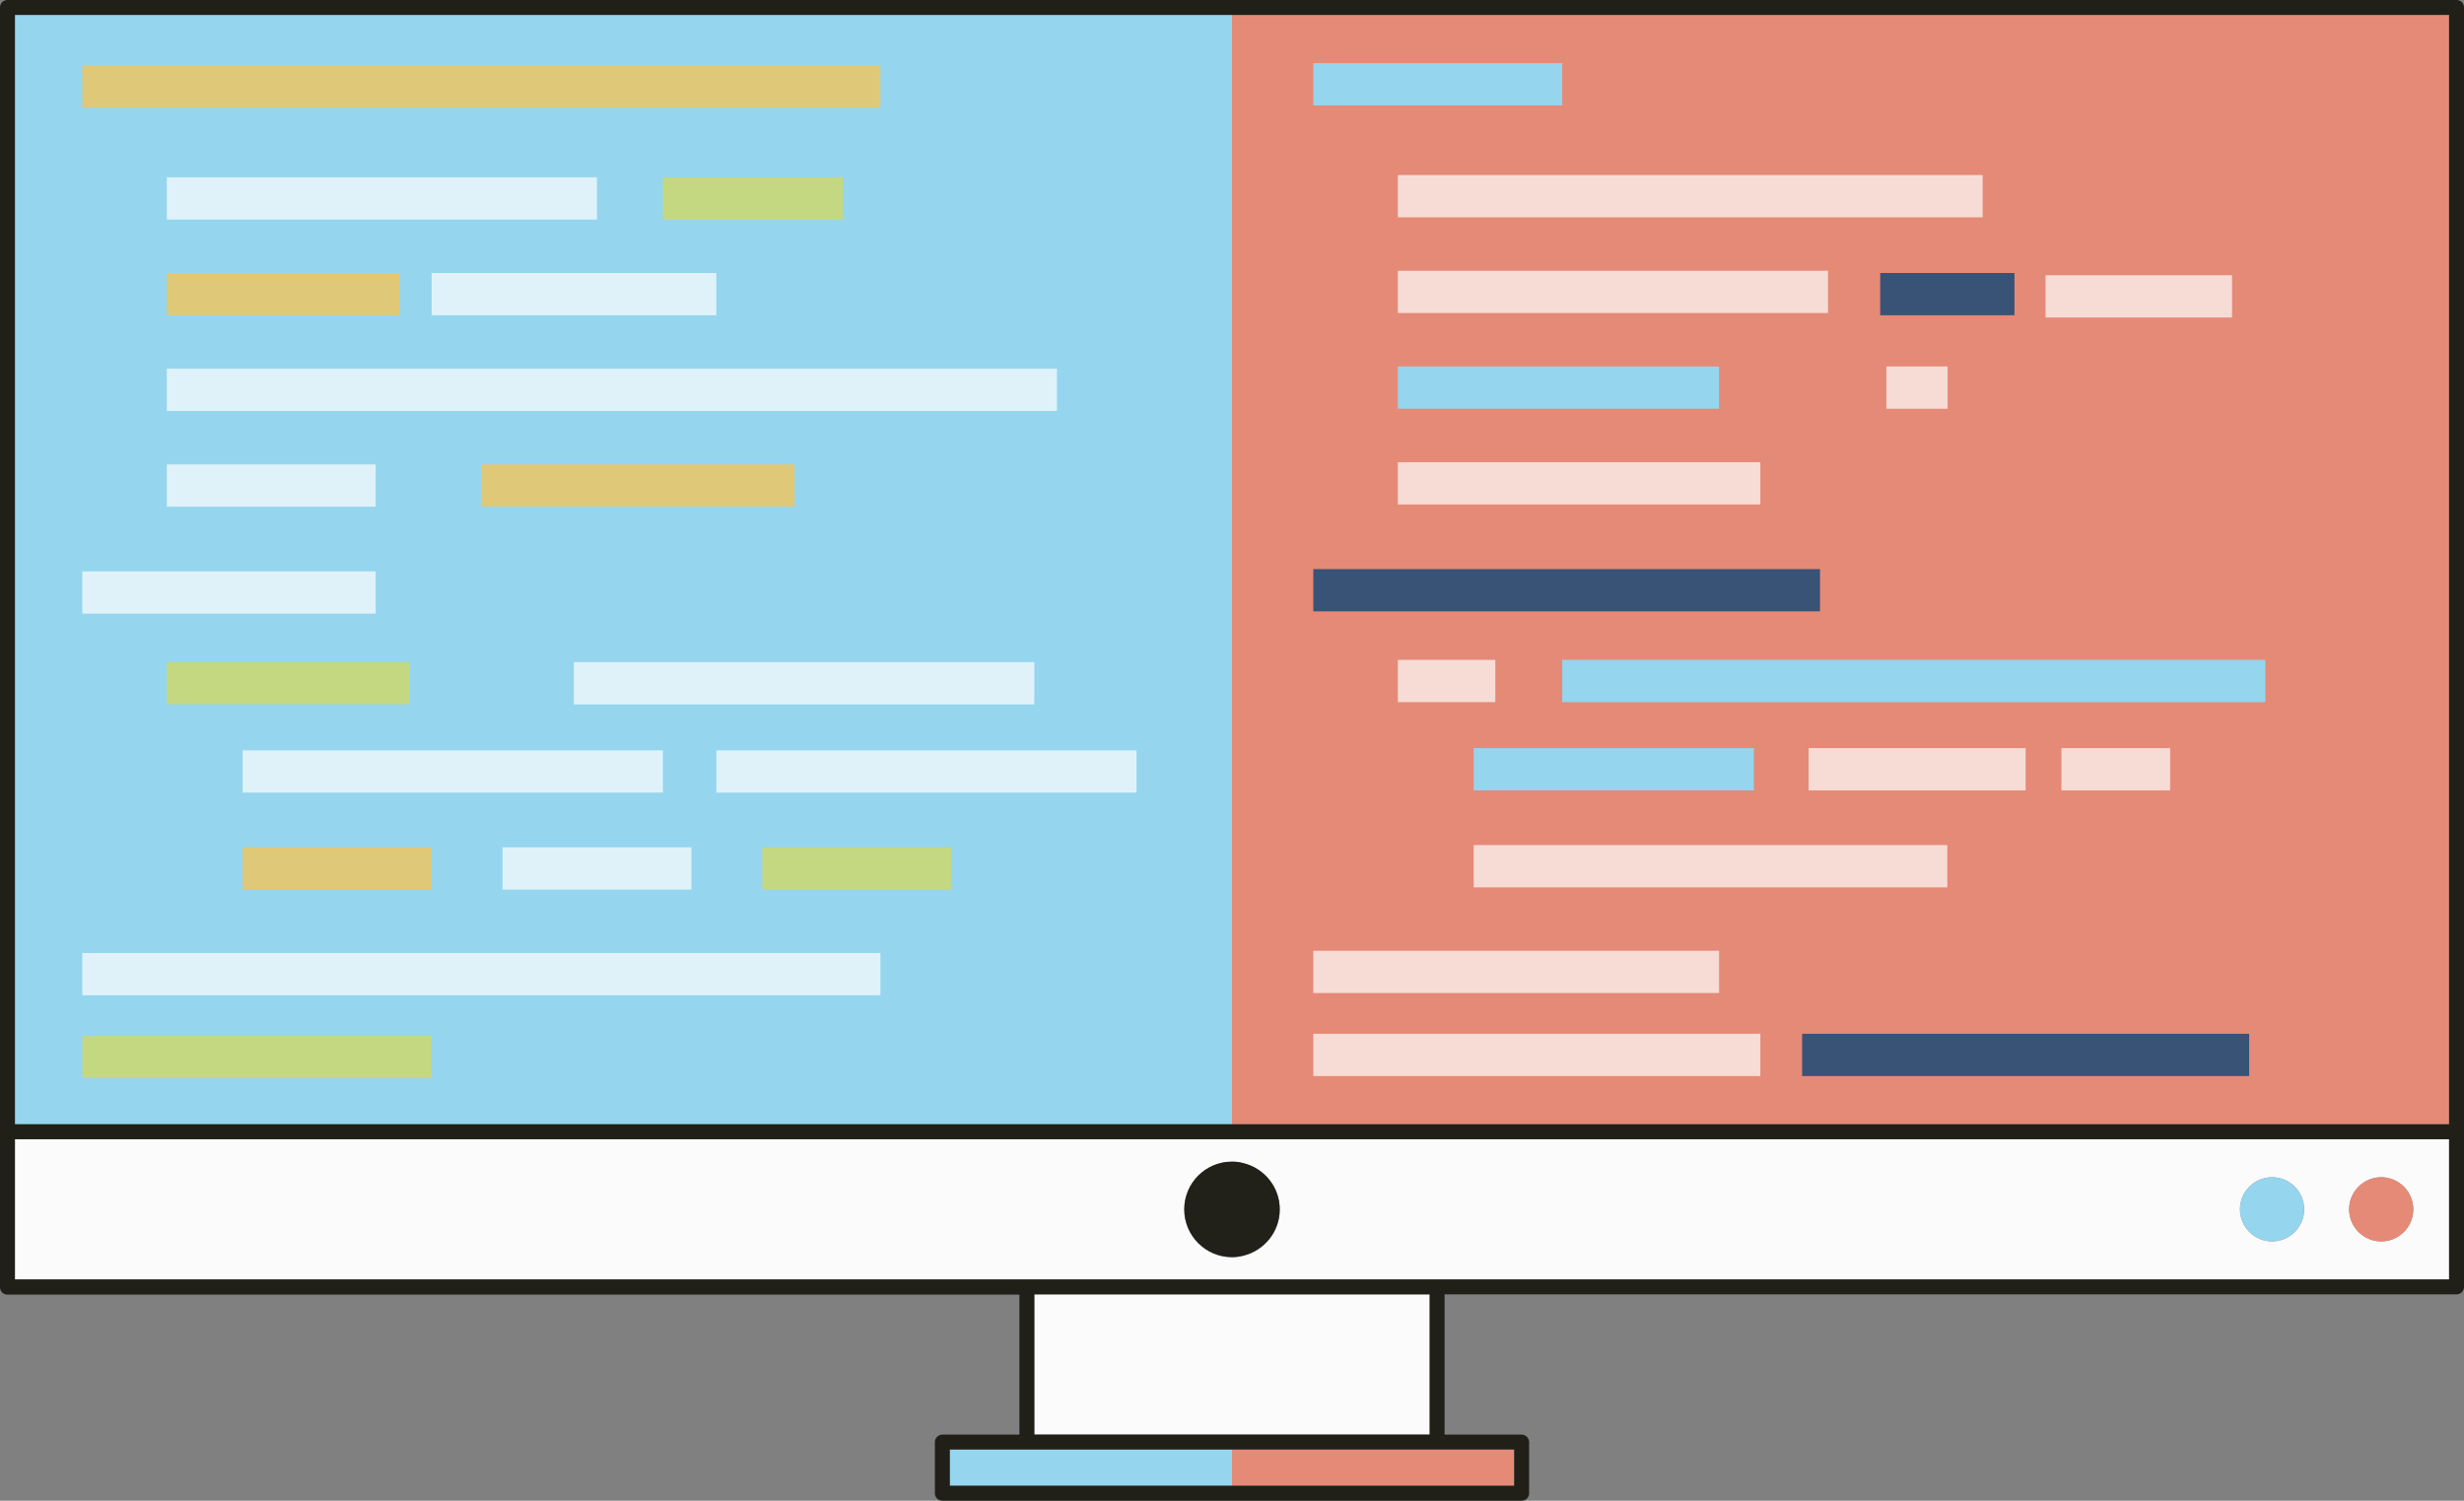 <?xml version="1.0" encoding="utf-8"?>
<!-- Generator: Adobe Illustrator 17.1.0, SVG Export Plug-In . SVG Version: 6.00 Build 0)  -->
<!DOCTYPE svg PUBLIC "-//W3C//DTD SVG 1.1//EN" "http://www.w3.org/Graphics/SVG/1.1/DTD/svg11.dtd">
<svg version="1.1" id="Calque_1" xmlns="http://www.w3.org/2000/svg" xmlns:xlink="http://www.w3.org/1999/xlink" x="0px" y="0px"
	 viewBox="0 0 991 603.6" enable-background="new 0 0 991 603.6" xml:space="preserve">
<rect x="0" y="0" width="991" height="603.6" fill="#808080" stroke="none"/>
<g id="parties_blanches">
	<polygon fill="#FBFBFB" points="495.5,577 575,577 575,520.6 416,520.6 416,577 	"/>
	<path fill="#FBFBFB" d="M578,514.6h407v-56.4H495.5H6v56.4h407H578z M957.7,473.5c7.1,0,12.9,5.8,12.9,12.9
		c0,7.1-5.8,12.9-12.9,12.9c-7.1,0-12.9-5.8-12.9-12.9C944.8,479.3,950.6,473.5,957.7,473.5z M913.8,473.5c7.1,0,12.9,5.8,12.9,12.9
		c0,7.1-5.8,12.9-12.9,12.9c-7.1,0-12.9-5.8-12.9-12.9C900.9,479.3,906.7,473.5,913.8,473.5z M495.5,467.3c1.6,0,3.1,0.2,4.6,0.6
		c8.4,2.1,14.6,9.6,14.6,18.6c0,9-6.2,16.5-14.6,18.6c-1.5,0.4-3,0.6-4.6,0.6c-10.6,0-19.2-8.6-19.2-19.2
		C476.3,475.8,484.9,467.3,495.5,467.3z"/>
</g>
<g id="LCD_bleu_x2F_rouge">
	<rect id="blue" x="6" y="6" fill="#95D5EE" width="489.5" height="446.2"/>
	<rect id="red" x="495.5" y="6" fill="#E58A76" width="489.5" height="446.2"/>
</g>
<g id="Pied">
	<polygon fill="#95D5EE" points="413,583 382,583 382,597.6 495.5,597.6 495.5,583 	"/>
	<polygon fill="#E58A76" points="495.5,583 495.5,597.6 609,597.6 609,583 578,583 	"/>
</g>
<path id="écran" fill="#202019" d="M612,577h-31v-56.4h407c1.7,0,3-1.3,3-3v-59.4v-2.9v-0.1V3c0-1.7-1.3-3-3-3H495.5H3
	C1.3,0,0,1.3,0,3v450.6v1.7v0.1v62.3c0,1.7,1.3,3,3,3h407V577h-31c-1.5,0-2.8,1.2-3,2.7c0,0.1,0,0.2,0,0.3v20.6c0,1.7,1.3,3,3,3
	h116.5H612c1.7,0,3-1.3,3-3V580c0-0.1,0-0.2,0-0.3C614.8,578.2,613.5,577,612,577z M6,6h489.5H985v446.2H495.5H6V6z M609,597.6
	H495.5H382V583h31h82.5H578h31V597.6z M6,514.6v-56.4h489.5H985v56.4H578H413H6z M575,520.6V577h-79.5H416v-56.4H575z"/>
<g id="Boutons">
	<circle fill="#E58A76" cx="957.7" cy="486.4" r="12.9"/>
	<circle fill="#95D5EE" cx="913.8" cy="486.4" r="12.9"/>
	<path fill="#212119" d="M495.5,505.6c1.6,0,3.1-0.2,4.6-0.6c8.4-2.1,14.6-9.6,14.6-18.6c0-9-6.2-16.5-14.6-18.6
		c-1.5-0.4-3-0.6-4.6-0.6c-10.6,0-19.2,8.6-19.2,19.2C476.3,497,484.9,505.6,495.5,505.6z"/>
</g>
<g id="Lignes_gauche">
	<rect x="33.1" y="26.3" fill="#E0C879" width="321" height="17"/>
	<rect x="33.1" y="229.8" opacity="0.7" fill="#FFFFFF" width="118" height="17"/>
	<rect x="33.1" y="383.3" opacity="0.7" fill="#FFFFFF" width="321" height="17"/>
	<rect x="33.1" y="416.7" fill="#C3D880" width="140.5" height="17"/>
	<rect x="67.1" y="71.3" opacity="0.7" fill="#FFFFFF" width="173" height="17"/>
	<rect x="67.1" y="109.8" fill="#E0C879" width="93.5" height="17"/>
	<rect x="173.6" y="109.8" opacity="0.7" fill="#FFFFFF" width="114.5" height="17"/>
	<rect x="266.6" y="71.3" fill="#C3D880" width="72.5" height="17"/>
	<rect x="67.1" y="148.3" opacity="0.7" fill="#FFFFFF" width="358" height="17"/>
	<rect x="67.1" y="186.8" opacity="0.7" fill="#FFFFFF" width="84" height="17"/>
	<rect x="193.6" y="186.8" fill="#E0C879" width="126" height="17"/>
	<rect x="67.1" y="266.3" fill="#C3D880" width="97.7" height="17"/>
	<rect x="230.8" y="266.3" opacity="0.7" fill="#FFFFFF" width="185.2" height="17"/>
	<rect x="97.6" y="301.8" opacity="0.7" fill="#FFFFFF" width="169" height="17"/>
	<rect x="288.1" y="301.8" opacity="0.7" fill="#FFFFFF" width="169" height="17"/>
	<rect x="97.6" y="340.8" fill="#E0C879" width="76" height="17"/>
	<rect x="202.1" y="340.8" opacity="0.7" fill="#FFFFFF" width="76" height="17"/>
	<rect x="306.6" y="340.8" fill="#C3D880" width="76" height="17"/>
</g>
<g id="Lignes_droite">
	<rect x="528.2" y="25.4" fill="#95D5EE" width="100.1" height="17"/>
	<rect x="528.2" y="228.9" fill="#395377" width="203.8" height="17"/>
	<rect x="528.2" y="382.4" opacity="0.7" fill="#FFFFFF" width="163.2" height="17"/>
	<rect x="528.2" y="415.8" opacity="0.7" fill="#FFFFFF" width="179.8" height="17"/>
	<rect x="724.8" y="415.8" fill="#395377" width="179.8" height="17"/>
	<rect x="562.2" y="70.4" opacity="0.7" fill="#FFFFFF" width="235.2" height="17"/>
	<rect x="562.2" y="108.9" opacity="0.7" fill="#FFFFFF" width="173" height="17"/>
	<rect x="756.2" y="109.8" fill="#395377" width="54" height="17"/>
	<rect x="822.7" y="110.7" opacity="0.7" fill="#FFFFFF" width="75" height="17"/>
	<rect x="562.2" y="147.4" fill="#95D5EE" width="129.2" height="17"/>
	<rect x="758.7" y="147.4" opacity="0.7" fill="#FFFFFF" width="24.6" height="17"/>
	<rect x="562.2" y="185.9" opacity="0.7" fill="#FFFFFF" width="145.8" height="17"/>
	<rect x="562.2" y="265.4" opacity="0.7" fill="#FFFFFF" width="39.2" height="17"/>
	<rect x="628.3" y="265.4" fill="#95D5EE" width="282.8" height="17"/>
	<rect x="592.7" y="300.9" fill="#95D5EE" width="112.7" height="17"/>
	<rect x="727.4" y="300.9" opacity="0.7" fill="#FFFFFF" width="87.3" height="17"/>
	<rect x="829.1" y="300.9" opacity="0.7" fill="#FFFFFF" width="43.7" height="17"/>
	<rect x="592.7" y="339.9" opacity="0.7" fill="#FFFFFF" width="190.5" height="17"/>
</g>
</svg>
